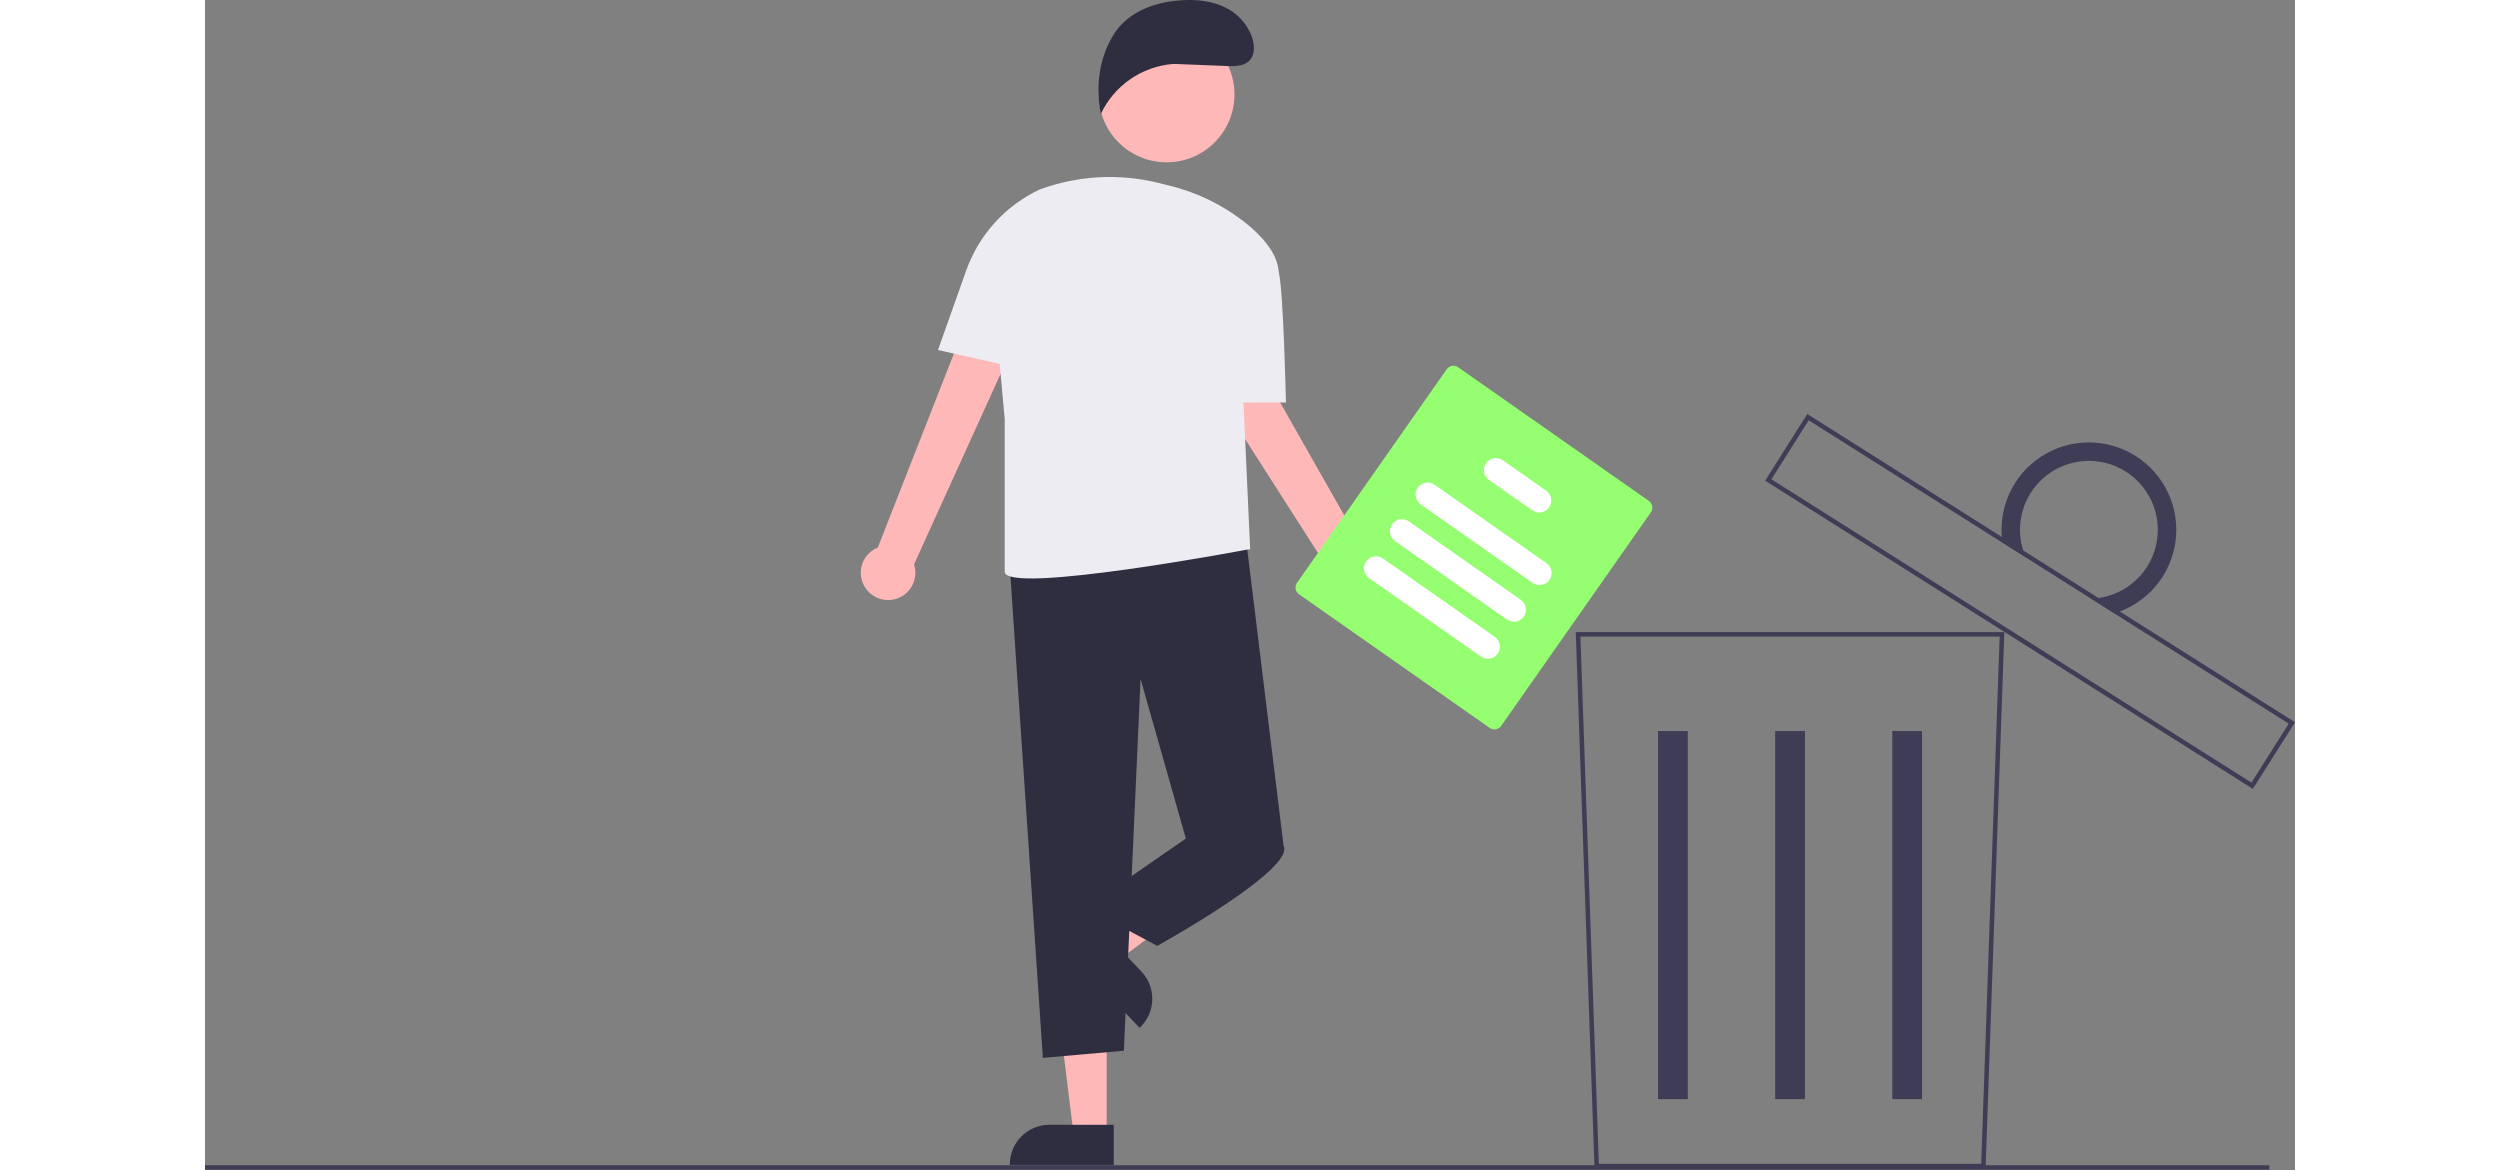 <svg width="250" height="117" viewBox="0 0 209 117" fill="none" xmlns="http://www.w3.org/2000/svg">
<rect x="0" y="0" width="209" height="117" fill="#808080" stroke="none"/>
<g id="deleteSVG" clip-path="url(#clip0)">
<g id="Garbage">
<path id="Path 8" d="M178.059 116.835H138.949L138.942 116.616L137.074 63.206H179.934L178.059 116.835ZM139.388 116.381H177.62L179.464 63.661H137.544L139.388 116.381Z" fill="#3F3D56"/>
<g id="Group 1">
<path id="Rectangle 17" d="M148.279 73.102H145.304V109.914H148.279V73.102Z" fill="#3F3D56"/>
<path id="Rectangle 18" d="M159.991 73.102H157.017V109.914H159.991V73.102Z" fill="#3F3D56"/>
<path id="Rectangle 19" d="M171.704 73.102H168.729V109.914H171.704V73.102Z" fill="#3F3D56"/>
</g>
<g id="GarbageTop">
<path id="Vector" d="M204.786 78.89L204.594 78.769L156.015 48.069L160.229 41.401L160.421 41.522L209 72.222L204.786 78.89ZM156.641 47.928L204.645 78.263L208.373 72.363L160.37 42.027L156.641 47.928Z" fill="#3F3D56"/>
<path id="Path 10" d="M193.057 45.594C191.645 44.701 190.006 44.231 188.335 44.241C186.664 44.251 185.031 44.74 183.629 45.65C182.228 46.56 181.117 47.853 180.428 49.376C179.74 50.898 179.503 52.587 179.745 54.24L182.061 55.704C181.479 54.352 181.345 52.85 181.678 51.416C182.012 49.983 182.796 48.694 183.915 47.738C185.034 46.782 186.43 46.21 187.897 46.105C189.365 46 190.828 46.367 192.072 47.154C193.316 47.94 194.276 49.104 194.811 50.475C195.345 51.846 195.427 53.353 195.043 54.774C194.66 56.194 193.832 57.455 192.68 58.371C191.528 59.288 190.113 59.811 188.642 59.865L190.959 61.329C192.556 60.838 193.98 59.9 195.06 58.625C196.14 57.35 196.832 55.791 197.053 54.135C197.274 52.478 197.015 50.793 196.307 49.28C195.599 47.766 194.472 46.487 193.059 45.594H193.057Z" fill="#3F3D56"/>
</g>
</g>
<path id="Rectangle 21" d="M206.433 116.521H0V116.976H206.433V116.521Z" fill="#3F3D56"/>
<g id="Man">
<path id="Path 111" d="M90.167 113.422H86.859L85.285 100.665H90.168L90.167 113.422Z" fill="#FEB8B8"/>
<path id="Path 112" d="M80.481 116.493H90.875V112.477H84.441C83.391 112.477 82.383 112.894 81.641 113.637C80.898 114.38 80.481 115.387 80.481 116.437V116.493Z" fill="#2F2E41"/>
<path id="Path 113" d="M89.004 93.654L91.286 96.049L101.608 88.39L98.241 84.855L89.004 93.654Z" fill="#FEB8B8"/>
<path id="Path 114" d="M93.636 97.146L89.196 92.488L86.289 95.259L93.461 102.785L93.501 102.746C93.878 102.387 94.18 101.958 94.391 101.482C94.601 101.007 94.716 100.494 94.728 99.974C94.741 99.454 94.651 98.937 94.463 98.451C94.276 97.966 93.995 97.523 93.636 97.146V97.146Z" fill="#2F2E41"/>
<path id="Path 115" d="M65.983 58.704C65.774 58.367 65.641 57.989 65.594 57.595C65.546 57.202 65.586 56.802 65.71 56.426C65.834 56.049 66.038 55.704 66.31 55.415C66.581 55.126 66.913 54.9 67.281 54.753L80.266 21.658L85.328 24.689L70.903 56.437C71.109 57.072 71.075 57.761 70.807 58.373C70.54 58.985 70.057 59.477 69.45 59.756C68.844 60.036 68.156 60.083 67.517 59.889C66.878 59.695 66.332 59.274 65.983 58.704Z" fill="#FEB8B8"/>
<g id="Arm">
<path id="Hand" d="M115.271 61.076C114.875 61.048 114.491 60.933 114.144 60.74C113.798 60.547 113.498 60.281 113.265 59.959C113.033 59.638 112.874 59.269 112.8 58.879C112.725 58.49 112.737 58.089 112.835 57.704L93.678 27.757L99.104 25.44L116.326 55.763C116.962 55.969 117.5 56.401 117.839 56.977C118.177 57.553 118.292 58.234 118.162 58.89C118.032 59.545 117.666 60.13 117.133 60.533C116.6 60.937 115.937 61.13 115.271 61.077V61.076Z" fill="#FEB8B8"/>
</g>
<path id="Path 117" d="M80.394 55.391L83.785 105.787L91.888 105.072L93.556 67.891L98.085 83.859L107.857 84.574L103.989 53.007L80.394 55.391Z" fill="#2F2E41"/>
<path id="Path 118" d="M99.515 81.476L98.084 83.859L88.075 90.771L95.225 94.584C95.225 94.584 109.049 86.957 107.857 84.574L99.515 81.476Z" fill="#2F2E41"/>
<path id="Path 119" d="M73.298 35.001L76.119 27.052C76.747 25.284 77.719 23.657 78.979 22.267C80.239 20.876 81.763 19.75 83.462 18.952C87.279 17.546 91.432 17.318 95.381 18.3L96.407 18.554C99.144 19.218 101.709 20.456 103.93 22.188C105.669 23.558 107.232 25.293 107.372 27.16C107.372 27.164 107.373 27.168 107.375 27.171C107.856 29.281 108.095 40.245 108.095 40.245H103.848L104.52 55.021L104.465 54.914C104.465 54.914 79.972 59.55 79.972 57.166V41.912L79.469 36.389L73.298 35.001Z" fill="#EDECF3"/>
<path id="Ellipse 12" d="M96.161 16.233C99.91 16.233 102.949 13.194 102.949 9.446C102.949 5.697 99.91 2.658 96.161 2.658C92.412 2.658 89.373 5.697 89.373 9.446C89.373 13.194 92.412 16.233 96.161 16.233Z" fill="#FEB8B8"/>
<path id="Path 120" d="M97.178 6.402L102.448 6.613C103.111 6.611 103.835 6.587 104.34 6.159C105.101 5.512 104.974 4.291 104.566 3.379C103.431 0.839 100.898 -0.07 98.117 0.004C95.335 0.079 92.421 1.022 90.923 3.365C89.426 5.709 89.021 8.668 89.585 11.392C90.237 10.007 91.241 8.818 92.497 7.942C93.752 7.067 95.216 6.536 96.74 6.402L97.178 6.402Z" fill="#2F2E41"/>
</g>
<g id="objectThrown">
<path id="Path 81" d="M128.475 72.795L109.398 59.425C109.221 59.301 109.101 59.111 109.063 58.897C109.026 58.684 109.074 58.464 109.198 58.286L124.171 36.923C124.296 36.745 124.486 36.625 124.699 36.587C124.913 36.55 125.132 36.598 125.31 36.722L144.387 50.092C144.564 50.217 144.684 50.407 144.722 50.62C144.76 50.834 144.711 51.053 144.587 51.231L129.614 72.594C129.49 72.772 129.3 72.893 129.086 72.93C128.873 72.968 128.653 72.919 128.475 72.795Z" fill="#96FF71"/>
<path id="Path 82" d="M132.765 58.288L121.571 50.443C121.442 50.352 121.332 50.237 121.247 50.103C121.162 49.97 121.104 49.821 121.077 49.666C121.049 49.51 121.053 49.35 121.087 49.196C121.121 49.042 121.186 48.896 121.276 48.766C121.367 48.637 121.483 48.526 121.616 48.441C121.749 48.357 121.898 48.299 122.054 48.272C122.209 48.244 122.369 48.248 122.523 48.282C122.678 48.316 122.824 48.381 122.953 48.471L134.147 56.317C134.408 56.5 134.586 56.779 134.642 57.094C134.697 57.408 134.625 57.732 134.442 57.993C134.259 58.255 133.979 58.433 133.665 58.488C133.35 58.543 133.027 58.471 132.765 58.288Z" fill="white"/>
<path id="Path 83" d="M130.196 61.954L119.002 54.108C118.873 54.018 118.762 53.902 118.677 53.769C118.592 53.636 118.534 53.487 118.507 53.331C118.479 53.175 118.483 53.016 118.517 52.861C118.551 52.707 118.616 52.561 118.707 52.431C118.797 52.302 118.913 52.191 119.046 52.106C119.18 52.021 119.329 51.964 119.484 51.936C119.64 51.909 119.8 51.913 119.954 51.947C120.109 51.981 120.255 52.046 120.384 52.137L131.578 59.982C131.839 60.165 132.017 60.445 132.072 60.759C132.127 61.074 132.055 61.397 131.872 61.658C131.689 61.919 131.41 62.097 131.095 62.153C130.781 62.208 130.458 62.136 130.196 61.954Z" fill="white"/>
<path id="Path 84" d="M127.6 65.659L116.406 57.813C116.276 57.723 116.166 57.607 116.081 57.474C115.996 57.34 115.938 57.192 115.911 57.036C115.884 56.88 115.887 56.721 115.921 56.566C115.956 56.412 116.02 56.266 116.111 56.137C116.202 56.007 116.317 55.897 116.45 55.812C116.584 55.727 116.732 55.669 116.888 55.642C117.044 55.615 117.203 55.618 117.358 55.652C117.512 55.687 117.658 55.751 117.787 55.842L128.981 63.687C129.243 63.87 129.421 64.15 129.476 64.464C129.531 64.779 129.459 65.102 129.276 65.364C129.093 65.625 128.813 65.803 128.499 65.858C128.185 65.914 127.861 65.842 127.6 65.659V65.659Z" fill="white"/>
<path id="Path 85" d="M132.734 51.037L128.398 47.998C128.268 47.907 128.158 47.792 128.073 47.659C127.988 47.525 127.93 47.377 127.903 47.221C127.875 47.065 127.879 46.905 127.913 46.751C127.947 46.596 128.012 46.45 128.102 46.321C128.193 46.191 128.309 46.081 128.442 45.996C128.575 45.911 128.724 45.853 128.88 45.826C129.036 45.799 129.196 45.802 129.35 45.837C129.504 45.871 129.65 45.936 129.78 46.026L134.116 49.065C134.377 49.248 134.555 49.528 134.61 49.843C134.666 50.157 134.594 50.48 134.41 50.742C134.227 51.003 133.948 51.181 133.633 51.237C133.319 51.292 132.995 51.22 132.734 51.037Z" fill="white"/>
</g>
</g>
<defs>
<clipPath id="clip0">
<rect width="250" height="116.976" fill="white"/>
</clipPath>
</defs>
</svg>
